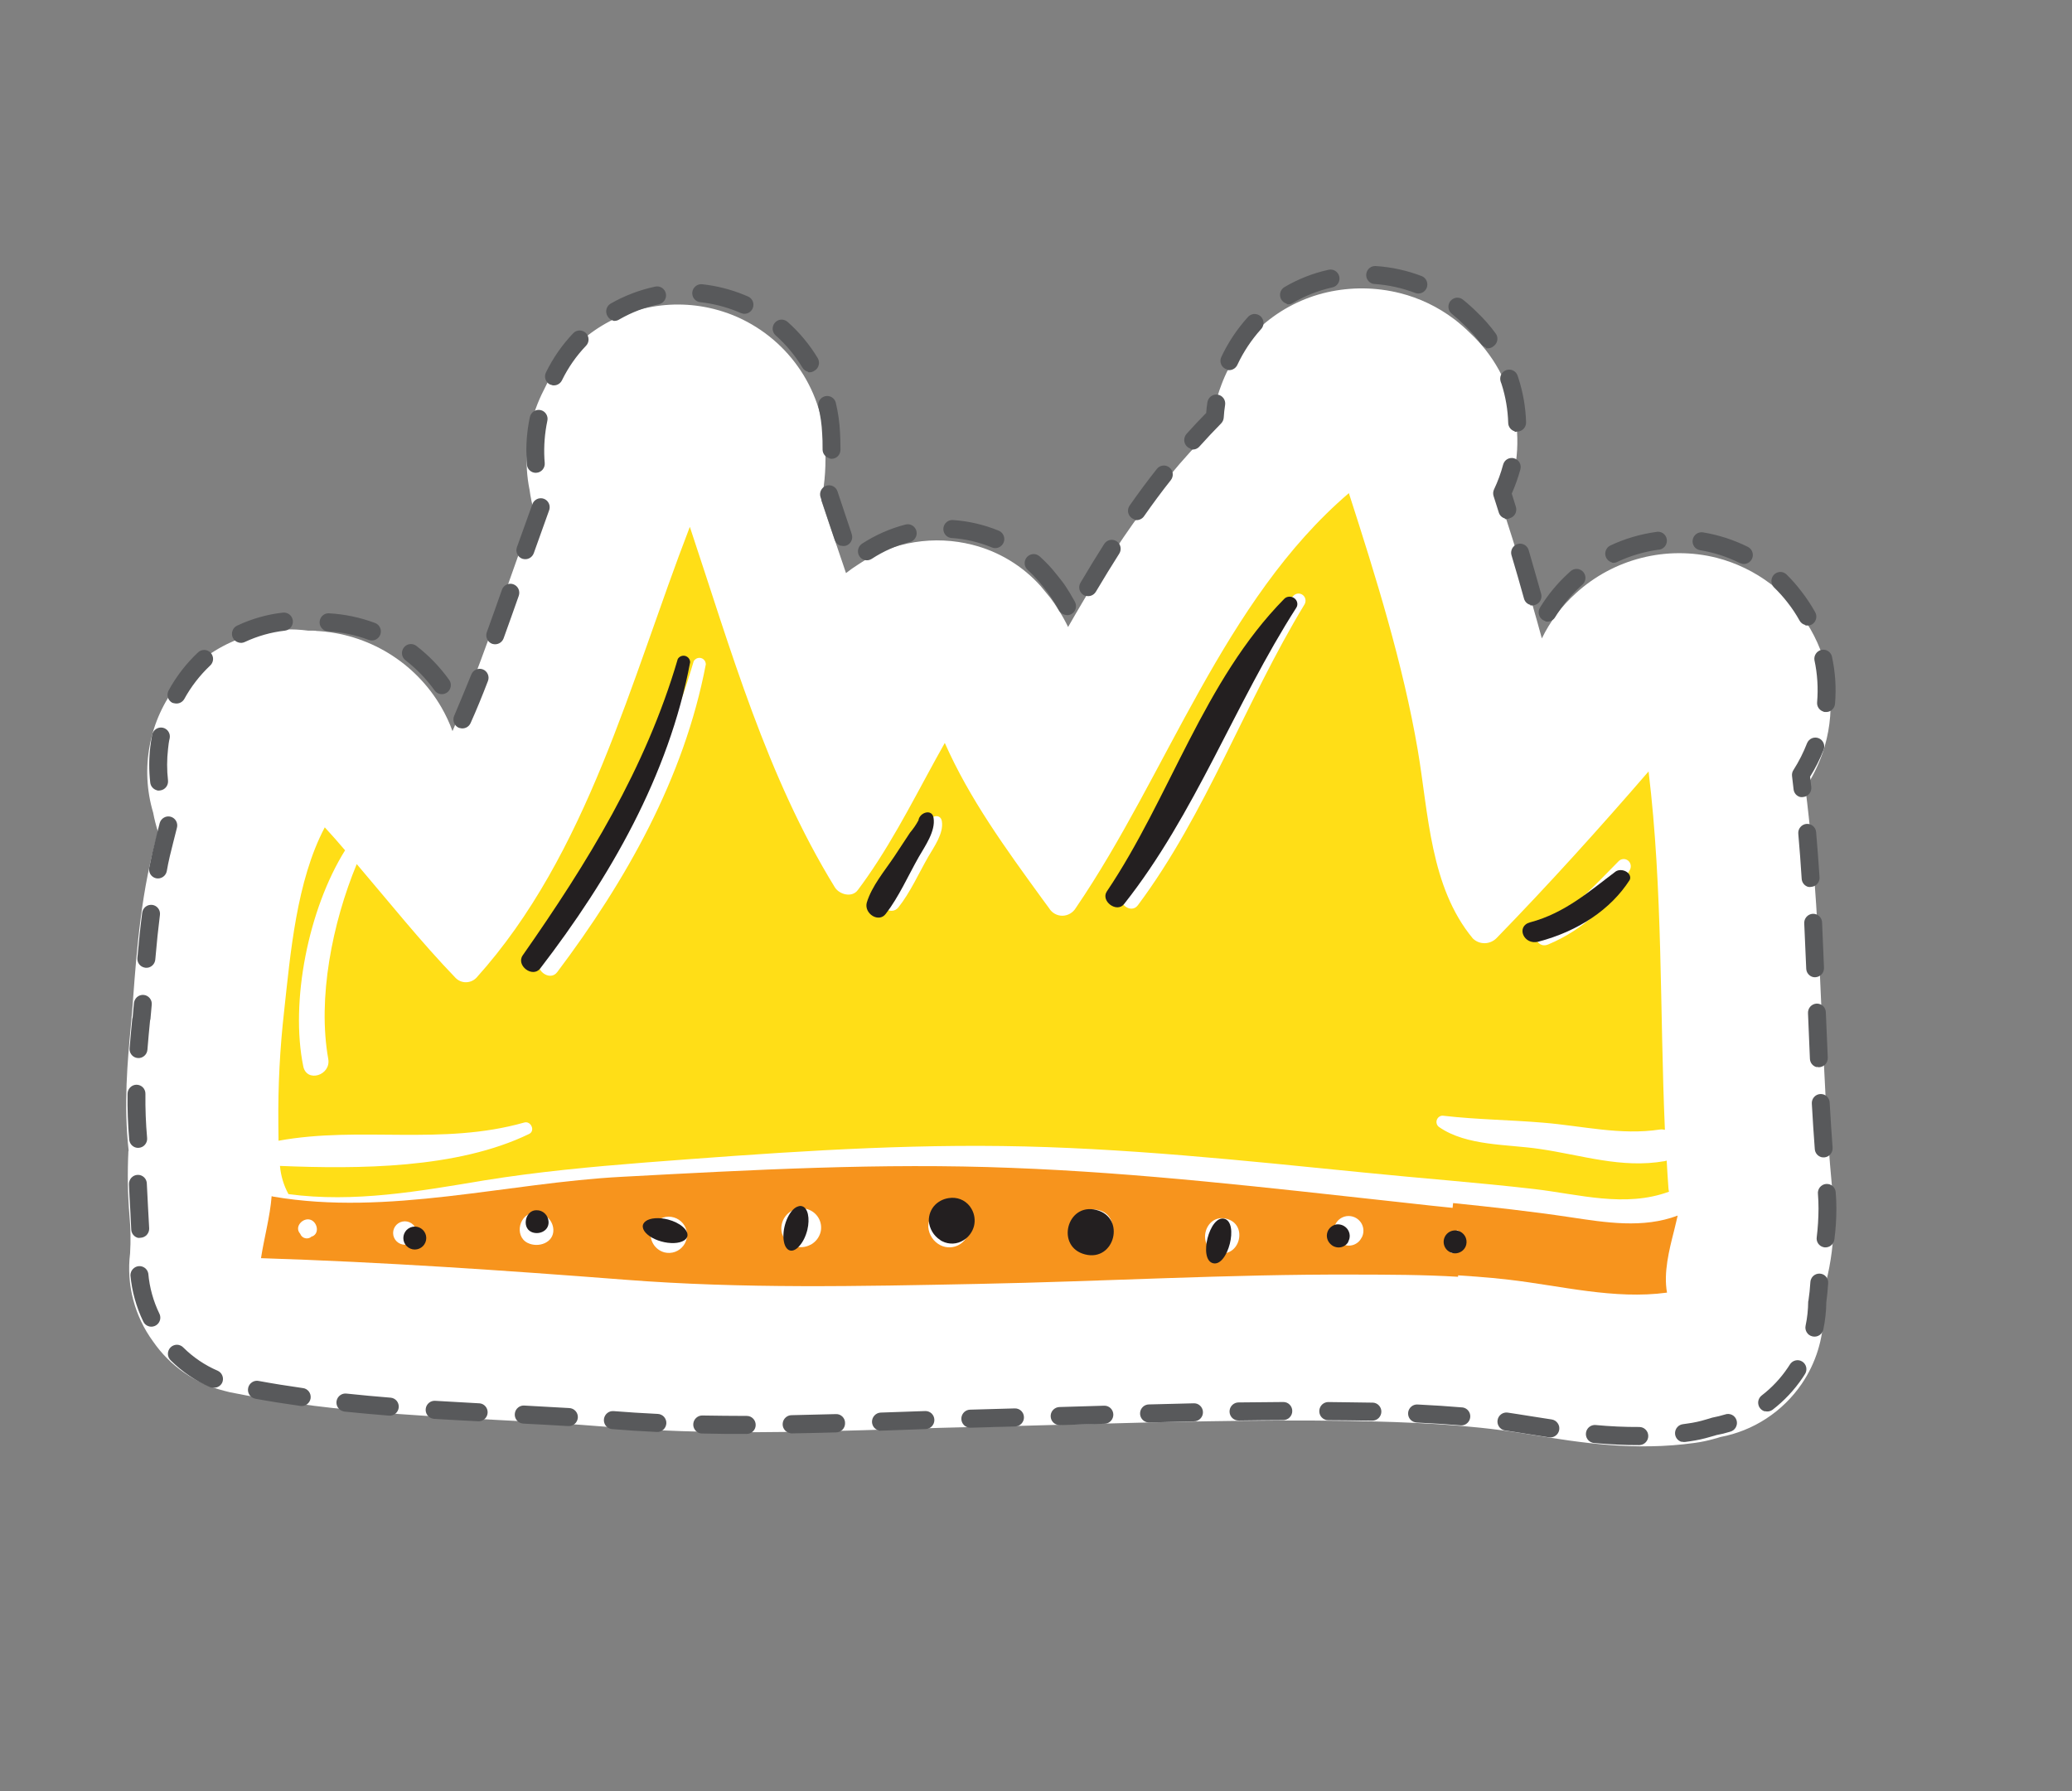 <svg width="59" height="51" viewBox="0 0 59 51" fill="none" xmlns="http://www.w3.org/2000/svg">
<rect x="0" y="0" width="59" height="51" fill="#808080" stroke="none"/>
<path d="M30.125 17.343C30.062 17.236 29.992 17.134 29.917 17.035C29.851 16.948 29.715 16.793 29.657 16.719L29.64 16.697C29.121 16.114 28.438 15.7 27.68 15.511C27.148 15.377 26.594 15.352 26.052 15.438C25.473 15.527 24.921 15.745 24.437 16.074C24.317 16.15 24.201 16.232 24.09 16.319L23.828 15.546C23.681 15.127 23.535 14.688 23.388 14.252C23.495 13.727 23.529 13.19 23.49 12.655C23.45 11.857 23.182 11.085 22.717 10.433C22.252 9.78 21.61 9.274 20.866 8.973C20.692 8.904 20.514 8.846 20.333 8.8C19.67 8.632 18.976 8.629 18.312 8.79C17.648 8.952 17.035 9.274 16.525 9.727C16.085 10.108 15.731 10.577 15.486 11.104C15.126 11.803 14.959 12.585 15.003 13.371C15.015 13.564 15.04 13.757 15.079 13.947C15.107 14.158 15.151 14.367 15.211 14.572C14.95 15.271 14.697 15.988 14.454 16.676C13.946 18.114 13.451 19.518 12.885 20.819C12.799 20.582 12.691 20.353 12.565 20.135C12.2 19.506 11.683 18.979 11.062 18.6C10.44 18.221 9.734 18.003 9.007 17.966L8.982 17.96C8.913 17.958 8.846 17.956 8.779 17.958C8.667 17.943 8.554 17.934 8.437 17.927C7.789 17.9 7.143 18.027 6.555 18.298C5.966 18.569 5.451 18.977 5.052 19.487C4.654 19.996 4.383 20.594 4.263 21.229C4.143 21.864 4.176 22.52 4.361 23.14C4.396 23.327 4.443 23.511 4.501 23.692C4.024 25.33 3.896 27.012 3.789 28.447L3.768 28.736C3.757 28.884 3.74 29.049 3.724 29.224C3.634 30.195 3.516 31.468 3.663 32.759L3.656 32.784C3.627 33.39 3.636 33.997 3.685 34.601C3.719 34.964 3.726 35.328 3.704 35.691C3.595 36.579 3.829 37.475 4.358 38.198C4.839 38.896 5.558 39.396 6.381 39.603L6.518 39.638L6.543 39.644C9.101 40.164 11.687 40.304 14.179 40.435C15.264 40.492 16.289 40.546 17.301 40.631C20.122 40.867 22.907 40.779 25.598 40.695C26.359 40.67 27.118 40.647 27.879 40.63C28.744 40.611 29.609 40.589 30.474 40.563C33.071 40.493 35.757 40.422 38.358 40.46C40.24 40.492 41.799 40.568 43.306 40.806L43.655 40.862C45.01 41.079 46.547 41.328 48.26 41.087C48.446 41.062 48.631 41.023 48.812 40.971L48.925 40.939L48.986 40.92C49.454 40.832 49.9 40.653 50.298 40.392C50.696 40.132 51.038 39.796 51.305 39.404C51.708 38.812 51.924 38.114 51.924 37.398C51.965 37.109 51.987 36.818 51.992 36.526C52.14 35.945 52.215 35.348 52.216 34.749C52.216 34.545 52.204 34.34 52.179 34.137C52.18 34.007 52.173 33.873 52.161 33.74C52.016 32.194 51.95 30.646 51.878 29.007C51.786 26.867 51.691 24.667 51.408 22.438C51.644 22.078 51.828 21.686 51.953 21.274C51.957 21.264 51.959 21.253 51.961 21.243C52.12 20.69 52.165 20.111 52.095 19.54C52.025 18.968 51.841 18.416 51.554 17.917C51.267 17.417 50.882 16.98 50.423 16.631C49.963 16.281 49.438 16.027 48.879 15.883C48.179 15.708 47.446 15.708 46.747 15.885C46.047 16.061 45.403 16.408 44.871 16.894C44.469 17.256 44.14 17.693 43.904 18.179C43.556 16.899 43.172 15.645 42.776 14.427C43.175 13.614 43.301 12.694 43.136 11.803C42.97 10.912 42.522 10.097 41.856 9.479C41.724 9.348 41.584 9.225 41.437 9.11L41.405 9.086C40.946 8.739 40.422 8.487 39.864 8.347C39.184 8.176 38.473 8.168 37.789 8.323C37.107 8.479 36.475 8.801 35.949 9.261C35.424 9.721 35.022 10.304 34.779 10.958C34.623 11.364 34.53 11.792 34.503 12.227C32.801 13.929 31.544 15.877 30.414 17.854C30.329 17.677 30.233 17.506 30.125 17.343Z" fill="white"/>
<path d="M7.26 39.826C7.194 39.812 7.137 39.771 7.1 39.714C7.064 39.657 7.052 39.587 7.067 39.52C7.081 39.454 7.122 39.396 7.179 39.359C7.235 39.322 7.304 39.309 7.37 39.324C7.77 39.398 8.188 39.464 8.616 39.525C8.65 39.528 8.684 39.538 8.714 39.554C8.744 39.571 8.771 39.593 8.792 39.62C8.814 39.648 8.829 39.679 8.838 39.712C8.847 39.746 8.849 39.781 8.845 39.816C8.84 39.85 8.828 39.883 8.81 39.913C8.792 39.943 8.768 39.969 8.74 39.989C8.712 40.01 8.68 40.024 8.646 40.031C8.612 40.039 8.578 40.039 8.544 40.033C8.109 39.972 7.683 39.905 7.278 39.831L7.26 39.826ZM6.031 39.514L5.992 39.504C5.573 39.323 5.191 39.065 4.866 38.742C4.841 38.719 4.82 38.691 4.805 38.659C4.79 38.628 4.782 38.593 4.781 38.559C4.78 38.524 4.786 38.489 4.799 38.456C4.811 38.424 4.83 38.394 4.855 38.369C4.879 38.344 4.908 38.325 4.94 38.312C4.972 38.298 5.006 38.292 5.041 38.292C5.075 38.293 5.109 38.3 5.141 38.315C5.172 38.329 5.2 38.349 5.224 38.375C5.505 38.653 5.835 38.876 6.198 39.032C6.259 39.059 6.308 39.11 6.332 39.174C6.357 39.237 6.355 39.308 6.328 39.37C6.303 39.424 6.259 39.468 6.205 39.493C6.151 39.517 6.09 39.523 6.033 39.507L6.031 39.514ZM9.776 40.188C9.713 40.173 9.657 40.134 9.622 40.079C9.586 40.024 9.573 39.958 9.584 39.893C9.596 39.828 9.632 39.77 9.685 39.731C9.738 39.692 9.803 39.675 9.868 39.683C10.288 39.728 10.71 39.766 11.129 39.8C11.195 39.807 11.255 39.84 11.297 39.891C11.339 39.943 11.359 40.009 11.354 40.075C11.348 40.142 11.317 40.203 11.267 40.248C11.217 40.292 11.153 40.315 11.087 40.312C10.662 40.277 10.238 40.24 9.812 40.196L9.776 40.188ZM12.315 40.395C12.252 40.38 12.198 40.342 12.163 40.288C12.127 40.234 12.114 40.169 12.124 40.105C12.134 40.041 12.168 39.984 12.218 39.944C12.268 39.903 12.332 39.884 12.396 39.889C12.818 39.915 13.242 39.938 13.662 39.961C13.726 39.968 13.785 40 13.826 40.05C13.867 40.099 13.889 40.163 13.885 40.228C13.882 40.293 13.854 40.355 13.807 40.4C13.761 40.445 13.699 40.471 13.635 40.472C13.213 40.452 12.787 40.428 12.362 40.403L12.315 40.395ZM14.856 40.531C14.793 40.517 14.738 40.479 14.702 40.425C14.665 40.372 14.651 40.306 14.661 40.242C14.67 40.178 14.704 40.119 14.755 40.079C14.805 40.038 14.869 40.019 14.933 40.024C15.364 40.047 15.789 40.071 16.206 40.095C16.24 40.096 16.274 40.103 16.305 40.118C16.336 40.132 16.364 40.152 16.387 40.178C16.411 40.203 16.428 40.233 16.44 40.266C16.451 40.298 16.456 40.333 16.454 40.367C16.451 40.402 16.442 40.436 16.427 40.467C16.411 40.498 16.39 40.525 16.363 40.548C16.337 40.57 16.307 40.587 16.274 40.597C16.241 40.608 16.207 40.611 16.172 40.608C15.757 40.583 15.334 40.559 14.905 40.538L14.856 40.531ZM4.238 37.767C4.203 37.758 4.172 37.741 4.145 37.718C4.118 37.695 4.096 37.666 4.081 37.634C3.881 37.221 3.757 36.775 3.714 36.316C3.714 36.251 3.737 36.188 3.781 36.14C3.824 36.092 3.883 36.061 3.947 36.055C4.011 36.049 4.075 36.067 4.126 36.106C4.178 36.146 4.212 36.203 4.223 36.267C4.258 36.663 4.365 37.049 4.538 37.406C4.56 37.449 4.568 37.498 4.564 37.546C4.559 37.594 4.54 37.64 4.511 37.678C4.481 37.717 4.441 37.746 4.396 37.762C4.351 37.779 4.302 37.782 4.255 37.772L4.238 37.767ZM17.386 40.687C17.324 40.671 17.271 40.633 17.236 40.579C17.202 40.525 17.189 40.46 17.199 40.397C17.21 40.333 17.244 40.276 17.294 40.236C17.344 40.196 17.407 40.177 17.471 40.182C17.879 40.214 18.303 40.242 18.733 40.262C18.767 40.264 18.799 40.272 18.829 40.287C18.86 40.301 18.887 40.322 18.909 40.346C18.931 40.372 18.948 40.401 18.96 40.433C18.971 40.464 18.976 40.498 18.974 40.532C18.972 40.566 18.963 40.599 18.949 40.629C18.934 40.66 18.914 40.687 18.889 40.71C18.864 40.732 18.835 40.75 18.804 40.761C18.772 40.773 18.739 40.778 18.705 40.776C18.27 40.756 17.841 40.728 17.428 40.694L17.386 40.687ZM19.928 40.812C19.868 40.796 19.817 40.758 19.783 40.706C19.748 40.654 19.734 40.591 19.743 40.529C19.751 40.468 19.782 40.411 19.829 40.37C19.876 40.329 19.936 40.306 19.997 40.307C20.421 40.314 20.843 40.318 21.264 40.319C21.298 40.319 21.331 40.325 21.362 40.338C21.393 40.351 21.421 40.37 21.444 40.394C21.468 40.417 21.487 40.446 21.499 40.477C21.512 40.508 21.518 40.542 21.518 40.576C21.518 40.609 21.512 40.643 21.499 40.674C21.486 40.705 21.467 40.733 21.443 40.757C21.42 40.781 21.392 40.8 21.361 40.812C21.33 40.825 21.297 40.832 21.263 40.832C20.838 40.834 20.412 40.83 19.985 40.82L19.928 40.812ZM22.476 40.803C22.416 40.788 22.364 40.751 22.33 40.7C22.295 40.649 22.28 40.587 22.288 40.525C22.295 40.464 22.324 40.407 22.37 40.365C22.415 40.323 22.474 40.299 22.535 40.298C22.962 40.289 23.386 40.279 23.806 40.267C23.84 40.266 23.873 40.272 23.905 40.284C23.936 40.297 23.965 40.316 23.989 40.34C24.013 40.364 24.032 40.393 24.045 40.424C24.058 40.456 24.064 40.49 24.063 40.524C24.064 40.559 24.058 40.593 24.045 40.625C24.033 40.657 24.014 40.686 23.99 40.711C23.966 40.735 23.937 40.755 23.906 40.768C23.874 40.781 23.84 40.788 23.806 40.788C23.383 40.799 22.959 40.811 22.531 40.817C22.512 40.815 22.494 40.81 22.476 40.803ZM25.02 40.731C24.967 40.717 24.919 40.686 24.885 40.643C24.851 40.6 24.832 40.546 24.83 40.49C24.829 40.422 24.854 40.356 24.9 40.307C24.946 40.257 25.009 40.227 25.077 40.224L26.348 40.18C26.415 40.179 26.479 40.204 26.528 40.25C26.576 40.297 26.604 40.36 26.606 40.428C26.608 40.495 26.584 40.56 26.539 40.61C26.494 40.66 26.431 40.69 26.364 40.693L25.092 40.739C25.07 40.742 25.048 40.742 25.026 40.74L25.02 40.731ZM3.927 35.248C3.873 35.234 3.826 35.203 3.792 35.16C3.758 35.117 3.738 35.063 3.737 35.008C3.73 34.833 3.719 34.642 3.709 34.445C3.695 34.206 3.681 33.971 3.673 33.725C3.671 33.691 3.676 33.657 3.688 33.625C3.699 33.593 3.717 33.563 3.74 33.538C3.763 33.513 3.791 33.493 3.821 33.478C3.852 33.464 3.885 33.456 3.919 33.455C3.953 33.453 3.986 33.459 4.018 33.471C4.049 33.483 4.078 33.501 4.103 33.525C4.127 33.548 4.147 33.576 4.16 33.607C4.174 33.639 4.181 33.672 4.181 33.706C4.191 33.947 4.203 34.177 4.216 34.395C4.228 34.614 4.239 34.811 4.248 34.98C4.25 35.048 4.225 35.114 4.179 35.164C4.133 35.214 4.069 35.243 4.001 35.246C3.977 35.251 3.952 35.251 3.927 35.248ZM27.566 40.647C27.506 40.632 27.454 40.595 27.419 40.544C27.384 40.493 27.369 40.431 27.376 40.369C27.383 40.308 27.412 40.25 27.458 40.208C27.503 40.166 27.562 40.142 27.624 40.141L28.897 40.105C28.931 40.104 28.964 40.11 28.995 40.122C29.026 40.134 29.055 40.152 29.079 40.175C29.103 40.199 29.122 40.227 29.136 40.257C29.149 40.288 29.156 40.322 29.157 40.355C29.158 40.389 29.152 40.422 29.14 40.454C29.127 40.486 29.109 40.514 29.086 40.539C29.063 40.563 29.035 40.583 29.005 40.597C28.974 40.61 28.941 40.618 28.908 40.619L27.636 40.655C27.614 40.655 27.593 40.653 27.571 40.648L27.566 40.647ZM30.111 40.572C30.051 40.558 29.999 40.522 29.963 40.471C29.928 40.42 29.913 40.358 29.919 40.295C29.926 40.233 29.955 40.176 30.001 40.134C30.047 40.092 30.106 40.068 30.168 40.066L31.441 40.028C31.509 40.026 31.574 40.051 31.623 40.098C31.672 40.145 31.7 40.21 31.702 40.278C31.703 40.346 31.678 40.412 31.631 40.462C31.585 40.511 31.521 40.541 31.453 40.542L30.181 40.581C30.159 40.582 30.138 40.579 30.116 40.574L30.111 40.572ZM32.656 40.498C32.596 40.483 32.544 40.447 32.509 40.396C32.473 40.345 32.458 40.283 32.465 40.221C32.471 40.159 32.5 40.102 32.546 40.059C32.592 40.017 32.651 39.993 32.713 39.992L33.987 39.96C34.021 39.958 34.055 39.963 34.087 39.974C34.119 39.986 34.148 40.004 34.173 40.028C34.198 40.051 34.218 40.079 34.232 40.111C34.246 40.142 34.254 40.176 34.254 40.211C34.255 40.245 34.248 40.279 34.236 40.311C34.223 40.343 34.204 40.373 34.179 40.397C34.155 40.422 34.127 40.441 34.095 40.454C34.063 40.467 34.029 40.474 33.995 40.473L32.725 40.506C32.703 40.506 32.682 40.504 32.662 40.5L32.656 40.498ZM3.87 32.678C3.819 32.665 3.774 32.636 3.74 32.596C3.706 32.556 3.685 32.506 3.68 32.453C3.642 32.018 3.626 31.581 3.632 31.144C3.633 31.076 3.661 31.011 3.709 30.963C3.757 30.915 3.822 30.888 3.889 30.888C3.957 30.889 4.021 30.916 4.069 30.964C4.116 31.013 4.142 31.078 4.141 31.146C4.136 31.566 4.152 31.986 4.189 32.404C4.192 32.437 4.189 32.471 4.179 32.503C4.169 32.535 4.153 32.565 4.132 32.591C4.111 32.617 4.085 32.639 4.055 32.655C4.026 32.671 3.993 32.68 3.96 32.684C3.93 32.688 3.9 32.686 3.87 32.678ZM35.206 40.442C35.145 40.428 35.092 40.391 35.057 40.34C35.021 40.288 35.006 40.225 35.013 40.162C35.021 40.099 35.051 40.042 35.098 40C35.145 39.958 35.206 39.935 35.268 39.935C35.694 39.93 36.119 39.925 36.543 39.923C36.577 39.923 36.61 39.929 36.641 39.942C36.672 39.955 36.7 39.974 36.723 39.998C36.747 40.022 36.766 40.05 36.778 40.081C36.791 40.112 36.798 40.146 36.797 40.18C36.797 40.213 36.791 40.247 36.778 40.278C36.765 40.309 36.746 40.338 36.722 40.362C36.699 40.386 36.67 40.405 36.639 40.418C36.608 40.431 36.575 40.438 36.542 40.438C36.12 40.438 35.696 40.444 35.273 40.45C35.25 40.45 35.228 40.447 35.206 40.442ZM37.752 40.432C37.693 40.415 37.642 40.377 37.608 40.326C37.575 40.274 37.561 40.212 37.569 40.15C37.577 40.089 37.606 40.032 37.652 39.99C37.698 39.949 37.757 39.925 37.819 39.924L38.298 39.93L39.096 39.941C39.161 39.944 39.223 39.974 39.267 40.023C39.312 40.072 39.336 40.136 39.334 40.203C39.332 40.27 39.304 40.333 39.257 40.38C39.21 40.426 39.147 40.453 39.081 40.454L38.287 40.444L37.811 40.441C37.791 40.44 37.771 40.438 37.752 40.434L37.752 40.432ZM40.294 40.5C40.231 40.486 40.176 40.449 40.139 40.395C40.103 40.342 40.089 40.276 40.098 40.212C40.108 40.148 40.142 40.089 40.192 40.049C40.243 40.008 40.307 39.989 40.371 39.994C40.831 40.016 41.25 40.044 41.65 40.078C41.714 40.087 41.772 40.121 41.812 40.173C41.852 40.224 41.871 40.289 41.865 40.354C41.859 40.419 41.829 40.48 41.78 40.524C41.732 40.568 41.668 40.591 41.603 40.589C41.211 40.556 40.8 40.529 40.345 40.508L40.294 40.5ZM42.827 40.727C42.765 40.71 42.711 40.67 42.678 40.614C42.644 40.559 42.632 40.493 42.645 40.429C42.658 40.365 42.694 40.308 42.747 40.27C42.799 40.232 42.864 40.216 42.928 40.224L43.23 40.27L43.577 40.325L44.186 40.42C44.219 40.425 44.251 40.437 44.279 40.454C44.308 40.472 44.333 40.495 44.352 40.522C44.372 40.549 44.387 40.58 44.395 40.612C44.402 40.645 44.404 40.679 44.399 40.713C44.394 40.746 44.382 40.778 44.365 40.807C44.347 40.836 44.325 40.861 44.297 40.881C44.27 40.901 44.24 40.916 44.207 40.924C44.175 40.932 44.141 40.934 44.108 40.929L43.494 40.833L43.149 40.778L42.854 40.732L42.827 40.727ZM45.345 41.082C45.284 41.065 45.231 41.026 45.197 40.972C45.163 40.918 45.151 40.853 45.162 40.79C45.173 40.727 45.207 40.67 45.257 40.631C45.307 40.592 45.37 40.573 45.433 40.578C45.847 40.617 46.263 40.636 46.679 40.634C46.712 40.634 46.745 40.641 46.776 40.653C46.807 40.666 46.836 40.685 46.859 40.709C46.883 40.733 46.902 40.761 46.915 40.792C46.927 40.823 46.934 40.857 46.934 40.89C46.934 40.924 46.928 40.958 46.915 40.989C46.902 41.02 46.883 41.049 46.859 41.073C46.836 41.097 46.808 41.116 46.777 41.129C46.746 41.142 46.713 41.149 46.679 41.15C46.266 41.152 45.844 41.13 45.385 41.09L45.345 41.082ZM3.881 30.121C3.823 30.107 3.772 30.072 3.737 30.023C3.702 29.974 3.686 29.914 3.69 29.854C3.714 29.556 3.74 29.275 3.766 29.014L3.777 28.973C3.79 28.83 3.803 28.697 3.813 28.575C3.815 28.54 3.824 28.506 3.839 28.476C3.854 28.445 3.875 28.417 3.9 28.394C3.926 28.371 3.956 28.354 3.988 28.343C4.021 28.332 4.055 28.328 4.089 28.331C4.123 28.333 4.156 28.343 4.186 28.359C4.216 28.375 4.243 28.396 4.264 28.423C4.286 28.45 4.302 28.48 4.312 28.513C4.321 28.546 4.324 28.581 4.32 28.615C4.31 28.739 4.298 28.874 4.284 29.019L4.273 29.062C4.248 29.319 4.221 29.597 4.198 29.89C4.195 29.924 4.186 29.957 4.171 29.987C4.156 30.017 4.135 30.044 4.11 30.066C4.084 30.089 4.055 30.105 4.023 30.116C3.991 30.127 3.958 30.131 3.925 30.128L3.881 30.121ZM47.885 41.058C47.828 41.043 47.778 41.008 47.744 40.96C47.71 40.912 47.693 40.853 47.697 40.794C47.701 40.735 47.725 40.678 47.765 40.635C47.805 40.591 47.859 40.563 47.917 40.555L48.062 40.534C48.234 40.511 48.404 40.474 48.571 40.423C48.611 40.412 48.648 40.402 48.684 40.39L48.737 40.373L48.768 40.365C48.885 40.343 49.002 40.314 49.117 40.279C49.149 40.267 49.184 40.261 49.219 40.263C49.253 40.265 49.287 40.274 49.319 40.289C49.35 40.305 49.377 40.326 49.4 40.353C49.422 40.38 49.439 40.411 49.449 40.445C49.459 40.478 49.462 40.514 49.458 40.549C49.453 40.584 49.442 40.617 49.425 40.648C49.407 40.678 49.384 40.705 49.356 40.726C49.328 40.746 49.296 40.761 49.262 40.77C49.136 40.809 49.006 40.841 48.877 40.864L48.829 40.879L48.708 40.913C48.519 40.97 48.326 41.012 48.131 41.04L47.981 41.061C47.948 41.064 47.916 41.061 47.884 41.052L47.885 41.058ZM50.255 40.19C50.209 40.178 50.167 40.153 50.134 40.118C50.101 40.083 50.078 40.04 50.069 39.992C50.059 39.945 50.063 39.896 50.08 39.851C50.097 39.805 50.127 39.766 50.165 39.736C50.453 39.515 50.704 39.248 50.908 38.945L50.963 38.861C50.98 38.831 51.003 38.805 51.031 38.784C51.058 38.763 51.09 38.748 51.123 38.74C51.157 38.731 51.191 38.73 51.225 38.735C51.259 38.741 51.291 38.753 51.32 38.772C51.349 38.79 51.374 38.814 51.393 38.843C51.413 38.871 51.426 38.904 51.433 38.938C51.439 38.971 51.439 39.007 51.432 39.041C51.425 39.074 51.411 39.107 51.392 39.135C51.372 39.169 51.35 39.201 51.328 39.234C51.093 39.582 50.804 39.89 50.472 40.145C50.441 40.167 50.406 40.182 50.368 40.189C50.331 40.196 50.293 40.194 50.257 40.184L50.255 40.19ZM4.102 27.549C4.044 27.534 3.993 27.499 3.958 27.45C3.923 27.401 3.907 27.34 3.912 27.28C3.955 26.791 3.998 26.381 4.049 25.991C4.058 25.923 4.093 25.861 4.146 25.819C4.2 25.777 4.267 25.759 4.334 25.767C4.401 25.775 4.462 25.81 4.503 25.864C4.545 25.918 4.563 25.986 4.554 26.053C4.506 26.437 4.463 26.841 4.422 27.323C4.419 27.356 4.41 27.389 4.394 27.419C4.379 27.449 4.358 27.476 4.332 27.498C4.306 27.52 4.277 27.536 4.245 27.547C4.213 27.557 4.179 27.561 4.146 27.558L4.102 27.549ZM51.6 38.052C51.536 38.036 51.481 37.996 51.447 37.939C51.412 37.883 51.4 37.815 51.414 37.75C51.462 37.524 51.486 37.295 51.488 37.065C51.489 37.053 51.492 37.042 51.496 37.031C51.521 36.866 51.539 36.692 51.55 36.514C51.551 36.48 51.559 36.446 51.574 36.415C51.588 36.384 51.608 36.356 51.633 36.333C51.659 36.31 51.688 36.293 51.72 36.281C51.752 36.27 51.786 36.265 51.819 36.267C51.853 36.269 51.886 36.277 51.917 36.292C51.947 36.307 51.974 36.328 51.996 36.354C52.018 36.38 52.035 36.41 52.046 36.442C52.056 36.474 52.06 36.509 52.057 36.543C52.045 36.732 52.027 36.91 52.004 37.084C52.001 37.344 51.972 37.603 51.919 37.857C51.905 37.924 51.865 37.982 51.808 38.02C51.751 38.057 51.682 38.07 51.616 38.056L51.6 38.052ZM4.436 25.007C4.373 24.991 4.319 24.951 4.284 24.896C4.25 24.84 4.237 24.774 4.249 24.709C4.306 24.418 4.37 24.135 4.439 23.866C4.475 23.722 4.512 23.579 4.548 23.435C4.567 23.369 4.611 23.314 4.67 23.281C4.729 23.247 4.799 23.239 4.864 23.258C4.929 23.277 4.983 23.321 5.016 23.381C5.048 23.44 5.056 23.511 5.037 23.576C5.002 23.715 4.967 23.852 4.932 23.991C4.866 24.251 4.797 24.522 4.749 24.806C4.736 24.873 4.697 24.932 4.641 24.97C4.585 25.008 4.517 25.023 4.45 25.01L4.436 25.007ZM51.918 35.512C51.858 35.497 51.806 35.46 51.771 35.408C51.737 35.357 51.722 35.294 51.731 35.232C51.764 34.961 51.781 34.688 51.782 34.415C51.782 34.275 51.777 34.137 51.766 34.002C51.761 33.967 51.764 33.932 51.774 33.899C51.783 33.866 51.8 33.835 51.821 33.808C51.843 33.781 51.87 33.759 51.901 33.742C51.931 33.726 51.964 33.717 51.998 33.714C52.033 33.711 52.067 33.715 52.1 33.726C52.132 33.737 52.162 33.754 52.188 33.777C52.213 33.8 52.234 33.828 52.248 33.859C52.263 33.891 52.271 33.925 52.272 33.959C52.285 34.105 52.29 34.256 52.291 34.411C52.291 34.707 52.272 35.002 52.234 35.294C52.225 35.362 52.191 35.423 52.138 35.465C52.085 35.507 52.017 35.526 51.951 35.519L51.918 35.512ZM4.467 22.503C4.418 22.49 4.373 22.462 4.339 22.423C4.305 22.384 4.284 22.336 4.278 22.284C4.24 21.947 4.24 21.607 4.279 21.27C4.293 21.154 4.31 21.04 4.332 20.926C4.338 20.893 4.351 20.861 4.37 20.833C4.388 20.805 4.412 20.78 4.44 20.761C4.467 20.742 4.499 20.729 4.531 20.722C4.564 20.715 4.598 20.715 4.631 20.721C4.664 20.727 4.695 20.74 4.723 20.759C4.751 20.777 4.775 20.801 4.793 20.829C4.812 20.857 4.825 20.889 4.832 20.922C4.838 20.955 4.838 20.989 4.832 21.022C4.807 21.121 4.796 21.224 4.785 21.327C4.751 21.625 4.75 21.925 4.784 22.222C4.791 22.29 4.772 22.358 4.731 22.411C4.689 22.465 4.628 22.5 4.561 22.508C4.532 22.514 4.501 22.514 4.472 22.508L4.467 22.503ZM51.865 32.951C51.814 32.937 51.768 32.908 51.734 32.867C51.7 32.826 51.68 32.775 51.676 32.722C51.644 32.295 51.616 31.866 51.592 31.434C51.589 31.4 51.593 31.365 51.603 31.332C51.614 31.299 51.63 31.269 51.653 31.242C51.675 31.216 51.703 31.195 51.733 31.179C51.764 31.164 51.798 31.155 51.832 31.153C51.866 31.151 51.9 31.156 51.932 31.167C51.965 31.179 51.994 31.197 52.019 31.22C52.044 31.244 52.064 31.272 52.078 31.304C52.092 31.335 52.099 31.369 52.1 31.404C52.124 31.832 52.152 32.257 52.183 32.68C52.188 32.748 52.166 32.815 52.122 32.867C52.079 32.919 52.016 32.951 51.949 32.957C51.921 32.959 51.892 32.957 51.865 32.951ZM4.963 20.026C4.943 20.023 4.922 20.018 4.903 20.01C4.843 19.977 4.799 19.922 4.78 19.856C4.761 19.791 4.769 19.72 4.802 19.66C5.02 19.26 5.301 18.897 5.631 18.585C5.655 18.56 5.684 18.54 5.716 18.527C5.748 18.514 5.782 18.507 5.816 18.507C5.851 18.508 5.885 18.515 5.916 18.529C5.947 18.543 5.976 18.563 5.999 18.588C6.022 18.614 6.04 18.643 6.052 18.676C6.064 18.709 6.069 18.743 6.067 18.778C6.065 18.813 6.056 18.846 6.04 18.878C6.025 18.909 6.004 18.936 5.977 18.959C5.686 19.235 5.439 19.555 5.246 19.907C5.217 19.956 5.173 19.994 5.121 20.015C5.068 20.036 5.01 20.039 4.956 20.024L4.963 20.026ZM13.104 20.734L13.064 20.724C13.002 20.697 12.953 20.646 12.929 20.582C12.904 20.519 12.905 20.448 12.932 20.385C13.089 20.019 13.246 19.633 13.421 19.206C13.446 19.143 13.495 19.093 13.556 19.066C13.618 19.039 13.687 19.037 13.749 19.061C13.812 19.085 13.862 19.133 13.889 19.195C13.917 19.256 13.919 19.326 13.895 19.39C13.728 19.826 13.567 20.218 13.401 20.588C13.376 20.645 13.331 20.692 13.275 20.718C13.219 20.744 13.156 20.749 13.097 20.732L13.104 20.734ZM51.727 30.387C51.674 30.373 51.627 30.342 51.592 30.299C51.558 30.256 51.539 30.202 51.537 30.146C51.519 29.723 51.502 29.296 51.483 28.861C51.48 28.826 51.484 28.791 51.495 28.758C51.505 28.724 51.522 28.694 51.545 28.667C51.568 28.641 51.596 28.619 51.627 28.604C51.658 28.589 51.692 28.58 51.727 28.578C51.761 28.577 51.796 28.582 51.828 28.595C51.86 28.607 51.89 28.626 51.915 28.65C51.939 28.675 51.959 28.704 51.972 28.736C51.985 28.768 51.992 28.803 51.991 28.838C52.008 29.271 52.026 29.699 52.046 30.12C52.047 30.16 52.04 30.2 52.024 30.237C52.007 30.273 51.983 30.306 51.952 30.331C51.921 30.356 51.885 30.374 51.846 30.383C51.807 30.392 51.767 30.391 51.728 30.381L51.727 30.387ZM12.519 19.759C12.461 19.745 12.411 19.71 12.376 19.661C12.142 19.335 11.862 19.045 11.545 18.801C11.519 18.78 11.496 18.755 11.48 18.726C11.463 18.697 11.452 18.665 11.448 18.631C11.443 18.598 11.445 18.564 11.454 18.531C11.463 18.499 11.478 18.468 11.498 18.441C11.518 18.414 11.544 18.392 11.572 18.375C11.601 18.358 11.633 18.346 11.666 18.342C11.7 18.337 11.733 18.339 11.765 18.348C11.798 18.356 11.828 18.371 11.855 18.391C12.211 18.666 12.527 18.992 12.789 19.359C12.82 19.402 12.837 19.453 12.837 19.506C12.838 19.559 12.822 19.611 12.793 19.654C12.763 19.698 12.721 19.732 12.672 19.75C12.623 19.769 12.569 19.772 12.519 19.759ZM6.796 18.296C6.759 18.287 6.725 18.27 6.696 18.245C6.667 18.221 6.644 18.191 6.628 18.156C6.6 18.094 6.597 18.023 6.621 17.959C6.644 17.895 6.691 17.843 6.753 17.815C7.164 17.621 7.603 17.496 8.053 17.445C8.121 17.437 8.189 17.456 8.242 17.498C8.295 17.54 8.33 17.602 8.338 17.67C8.346 17.738 8.326 17.807 8.284 17.861C8.242 17.915 8.181 17.95 8.113 17.958C7.718 18.003 7.332 18.112 6.971 18.281C6.914 18.309 6.849 18.314 6.789 18.294L6.796 18.296ZM9.287 17.968C9.227 17.952 9.175 17.913 9.141 17.86C9.107 17.808 9.094 17.744 9.104 17.682C9.114 17.619 9.146 17.562 9.194 17.522C9.242 17.482 9.304 17.461 9.366 17.464C9.816 17.489 10.258 17.582 10.68 17.74C10.711 17.751 10.74 17.769 10.764 17.792C10.789 17.815 10.809 17.843 10.822 17.873C10.836 17.904 10.844 17.937 10.845 17.971C10.846 18.005 10.841 18.039 10.829 18.07C10.817 18.102 10.799 18.131 10.776 18.156C10.753 18.181 10.726 18.201 10.695 18.215C10.665 18.229 10.632 18.237 10.598 18.238C10.565 18.239 10.532 18.234 10.5 18.222C10.127 18.082 9.734 17.999 9.335 17.976L9.287 17.968ZM14.037 18.338L14.012 18.332C13.949 18.308 13.898 18.26 13.87 18.198C13.841 18.137 13.839 18.066 13.862 18.002C14.007 17.604 14.149 17.2 14.292 16.795C14.315 16.73 14.362 16.678 14.423 16.648C14.484 16.619 14.554 16.614 14.617 16.637C14.681 16.66 14.733 16.707 14.762 16.768C14.791 16.83 14.794 16.9 14.772 16.965C14.628 17.372 14.485 17.778 14.34 18.177C14.318 18.238 14.273 18.288 14.216 18.318C14.158 18.347 14.092 18.354 14.03 18.337L14.037 18.338ZM51.624 27.822C51.57 27.808 51.523 27.778 51.488 27.734C51.453 27.691 51.434 27.637 51.432 27.581C51.414 27.158 51.395 26.73 51.376 26.303C51.373 26.268 51.377 26.234 51.387 26.201C51.398 26.168 51.415 26.137 51.437 26.111C51.459 26.085 51.487 26.063 51.517 26.048C51.548 26.032 51.582 26.023 51.616 26.021C51.65 26.019 51.684 26.024 51.717 26.036C51.749 26.047 51.778 26.065 51.803 26.089C51.828 26.112 51.848 26.141 51.862 26.172C51.876 26.204 51.884 26.238 51.884 26.272C51.902 26.702 51.92 27.131 51.938 27.558C51.941 27.626 51.917 27.693 51.871 27.743C51.825 27.793 51.762 27.823 51.695 27.827C51.671 27.828 51.647 27.827 51.624 27.822ZM51.492 25.256C51.439 25.242 51.392 25.211 51.358 25.168C51.323 25.125 51.304 25.071 51.302 25.016C51.275 24.592 51.244 24.167 51.206 23.741C51.2 23.672 51.221 23.605 51.265 23.553C51.309 23.5 51.371 23.467 51.438 23.461C51.506 23.455 51.572 23.476 51.624 23.52C51.676 23.564 51.708 23.627 51.714 23.695C51.751 24.123 51.783 24.551 51.811 24.98C51.816 25.048 51.793 25.115 51.749 25.166C51.704 25.218 51.642 25.249 51.574 25.254C51.545 25.26 51.514 25.26 51.485 25.254L51.492 25.256ZM14.895 15.916L14.872 15.91C14.809 15.887 14.757 15.84 14.729 15.779C14.7 15.717 14.697 15.647 14.719 15.583C14.862 15.181 15.007 14.777 15.155 14.37C15.165 14.336 15.182 14.305 15.204 14.278C15.227 14.252 15.255 14.23 15.286 14.214C15.317 14.198 15.351 14.189 15.385 14.188C15.42 14.185 15.454 14.191 15.487 14.203C15.519 14.215 15.549 14.233 15.574 14.258C15.599 14.282 15.619 14.311 15.632 14.343C15.646 14.375 15.653 14.41 15.652 14.445C15.652 14.48 15.645 14.514 15.631 14.546C15.485 14.949 15.341 15.353 15.199 15.753C15.177 15.814 15.132 15.865 15.075 15.895C15.017 15.925 14.95 15.932 14.888 15.914L14.895 15.916ZM30.31 17.503C30.276 17.494 30.245 17.478 30.218 17.456C30.191 17.434 30.168 17.407 30.152 17.376C30.113 17.299 30.069 17.224 30.019 17.15C29.96 17.051 29.895 16.954 29.826 16.861C29.764 16.778 29.638 16.621 29.582 16.557L29.564 16.537C29.47 16.428 29.369 16.325 29.263 16.228C29.238 16.206 29.217 16.179 29.203 16.149C29.188 16.118 29.179 16.085 29.177 16.052C29.175 16.018 29.18 15.984 29.191 15.952C29.202 15.92 29.219 15.891 29.241 15.865C29.263 15.84 29.29 15.819 29.32 15.804C29.35 15.789 29.383 15.78 29.416 15.778C29.45 15.776 29.483 15.78 29.515 15.791C29.546 15.802 29.576 15.819 29.601 15.841C29.726 15.953 29.844 16.072 29.955 16.198L29.974 16.22C30.034 16.291 30.173 16.463 30.241 16.552C30.31 16.64 30.393 16.769 30.462 16.882C30.51 16.962 30.56 17.048 30.607 17.134C30.624 17.165 30.634 17.198 30.638 17.233C30.642 17.267 30.639 17.302 30.629 17.335C30.619 17.369 30.602 17.4 30.581 17.427C30.558 17.453 30.531 17.476 30.501 17.492C30.47 17.507 30.436 17.515 30.402 17.517C30.368 17.518 30.334 17.513 30.303 17.501L30.31 17.503ZM24.622 15.947C24.559 15.932 24.505 15.893 24.471 15.838C24.453 15.81 24.44 15.778 24.434 15.745C24.428 15.712 24.429 15.678 24.436 15.645C24.443 15.612 24.456 15.58 24.475 15.552C24.494 15.524 24.518 15.501 24.546 15.482C24.928 15.234 25.346 15.05 25.785 14.936C25.818 14.928 25.852 14.926 25.885 14.93C25.918 14.935 25.95 14.947 25.978 14.964C26.007 14.981 26.032 15.004 26.052 15.031C26.072 15.058 26.087 15.088 26.095 15.121C26.103 15.154 26.105 15.188 26.1 15.221C26.095 15.255 26.084 15.287 26.066 15.316C26.049 15.345 26.026 15.371 26 15.391C25.973 15.411 25.942 15.426 25.91 15.434C25.524 15.533 25.157 15.695 24.822 15.914C24.793 15.933 24.759 15.946 24.725 15.952C24.69 15.957 24.654 15.956 24.62 15.947L24.622 15.947ZM51.262 22.696C51.212 22.683 51.167 22.656 51.133 22.617C51.099 22.577 51.078 22.529 51.072 22.477C51.059 22.35 51.043 22.225 51.028 22.098C51.02 22.035 51.037 21.97 51.074 21.918C51.225 21.68 51.353 21.427 51.455 21.164C51.481 21.101 51.53 21.05 51.592 21.023C51.654 20.997 51.724 20.996 51.786 21.021C51.817 21.033 51.845 21.052 51.869 21.075C51.893 21.099 51.912 21.127 51.925 21.158C51.938 21.189 51.945 21.222 51.945 21.256C51.945 21.29 51.939 21.323 51.926 21.354C51.822 21.619 51.693 21.874 51.542 22.116C51.555 22.215 51.566 22.314 51.576 22.409C51.584 22.476 51.565 22.544 51.523 22.598C51.481 22.651 51.42 22.686 51.354 22.694C51.323 22.7 51.291 22.701 51.26 22.695L51.262 22.696ZM15.195 13.456C15.144 13.443 15.098 13.414 15.064 13.374C15.03 13.334 15.009 13.284 15.005 13.231C14.999 13.185 14.998 13.14 14.994 13.095C14.972 12.687 15.003 12.277 15.088 11.876C15.095 11.843 15.109 11.812 15.128 11.784C15.147 11.756 15.171 11.732 15.199 11.713C15.227 11.695 15.259 11.682 15.292 11.676C15.325 11.67 15.358 11.67 15.391 11.677C15.424 11.684 15.455 11.697 15.482 11.716C15.51 11.735 15.533 11.76 15.551 11.788C15.569 11.816 15.582 11.848 15.588 11.881C15.594 11.914 15.594 11.948 15.586 11.981C15.511 12.337 15.483 12.7 15.502 13.063L15.511 13.182C15.517 13.25 15.496 13.318 15.453 13.37C15.41 13.423 15.348 13.456 15.281 13.462C15.252 13.465 15.223 13.463 15.195 13.456ZM23.949 15.544C23.907 15.533 23.87 15.512 23.839 15.483C23.808 15.453 23.784 15.416 23.771 15.376L23.751 15.319C23.626 14.937 23.496 14.551 23.366 14.162C23.355 14.13 23.35 14.096 23.352 14.062C23.354 14.028 23.362 13.995 23.377 13.964C23.392 13.934 23.412 13.906 23.438 13.883C23.463 13.861 23.492 13.843 23.524 13.832C23.556 13.821 23.59 13.816 23.623 13.819C23.657 13.821 23.69 13.83 23.72 13.845C23.75 13.86 23.777 13.881 23.799 13.906C23.821 13.932 23.837 13.962 23.848 13.994L24.235 15.151L24.253 15.212C24.264 15.244 24.268 15.278 24.266 15.311C24.264 15.345 24.255 15.378 24.24 15.408C24.225 15.439 24.204 15.466 24.179 15.488C24.154 15.51 24.125 15.527 24.093 15.538C24.045 15.551 23.995 15.551 23.948 15.538L23.949 15.544ZM30.922 16.972C30.898 16.966 30.875 16.956 30.855 16.944C30.826 16.927 30.801 16.904 30.781 16.877C30.761 16.85 30.747 16.82 30.738 16.787C30.73 16.755 30.729 16.721 30.733 16.687C30.738 16.654 30.75 16.622 30.767 16.593C31.001 16.197 31.221 15.836 31.442 15.49C31.479 15.433 31.536 15.392 31.602 15.377C31.668 15.363 31.737 15.375 31.794 15.412C31.851 15.448 31.891 15.506 31.905 15.572C31.919 15.639 31.907 15.709 31.87 15.766C31.652 16.108 31.434 16.465 31.203 16.853C31.174 16.9 31.131 16.936 31.081 16.957C31.031 16.977 30.975 16.981 30.923 16.967L30.922 16.972ZM27.047 15.312C26.987 15.295 26.935 15.257 26.902 15.204C26.868 15.151 26.855 15.087 26.865 15.025C26.875 14.963 26.907 14.906 26.956 14.866C27.004 14.826 27.065 14.806 27.128 14.808C27.579 14.837 28.022 14.94 28.44 15.112C28.502 15.138 28.552 15.188 28.578 15.251C28.604 15.314 28.604 15.385 28.578 15.448C28.552 15.511 28.502 15.562 28.44 15.588C28.377 15.615 28.307 15.615 28.245 15.589C27.877 15.437 27.488 15.346 27.091 15.319C27.076 15.319 27.061 15.316 27.047 15.312ZM51.932 20.266C51.874 20.251 51.823 20.216 51.788 20.167C51.753 20.118 51.737 20.058 51.742 19.997C51.776 19.595 51.751 19.191 51.666 18.798C51.656 18.733 51.671 18.667 51.708 18.613C51.744 18.559 51.8 18.521 51.863 18.506C51.926 18.492 51.993 18.503 52.048 18.536C52.104 18.569 52.145 18.623 52.162 18.686C52.26 19.129 52.291 19.585 52.252 20.038C52.25 20.072 52.241 20.105 52.225 20.135C52.21 20.165 52.189 20.192 52.164 20.214C52.138 20.236 52.108 20.252 52.077 20.263C52.045 20.273 52.011 20.277 51.978 20.274C51.962 20.275 51.946 20.275 51.931 20.272L51.932 20.266ZM23.617 13.048C23.563 13.034 23.515 13.004 23.48 12.96C23.445 12.917 23.425 12.863 23.423 12.807C23.426 12.615 23.418 12.46 23.411 12.346C23.4 12.093 23.364 11.841 23.305 11.595C23.297 11.562 23.296 11.528 23.301 11.495C23.306 11.461 23.318 11.429 23.335 11.4C23.353 11.371 23.375 11.346 23.402 11.326C23.43 11.306 23.46 11.291 23.493 11.283C23.525 11.275 23.559 11.273 23.592 11.278C23.625 11.284 23.657 11.295 23.685 11.312C23.714 11.33 23.739 11.353 23.759 11.38C23.778 11.407 23.793 11.438 23.8 11.471C23.866 11.749 23.907 12.032 23.92 12.318C23.925 12.438 23.934 12.606 23.932 12.809C23.932 12.843 23.925 12.876 23.913 12.907C23.9 12.938 23.881 12.967 23.857 12.991C23.834 13.014 23.805 13.033 23.774 13.046C23.744 13.059 23.71 13.065 23.677 13.065C23.656 13.064 23.635 13.06 23.615 13.053L23.617 13.048ZM15.712 10.962L15.66 10.949C15.63 10.934 15.604 10.913 15.582 10.888C15.56 10.863 15.543 10.833 15.533 10.801C15.522 10.769 15.518 10.735 15.52 10.702C15.522 10.668 15.531 10.635 15.546 10.605C15.746 10.195 16.008 9.819 16.322 9.489C16.369 9.44 16.433 9.412 16.501 9.41C16.568 9.409 16.634 9.435 16.682 9.482C16.731 9.529 16.758 9.594 16.759 9.662C16.761 9.73 16.735 9.796 16.688 9.845C16.411 10.134 16.18 10.465 16.004 10.825C15.979 10.879 15.936 10.923 15.882 10.949C15.829 10.975 15.768 10.981 15.711 10.967L15.712 10.962ZM32.311 14.793C32.281 14.785 32.252 14.771 32.227 14.752C32.199 14.732 32.176 14.708 32.158 14.68C32.141 14.651 32.129 14.619 32.123 14.586C32.118 14.553 32.119 14.519 32.126 14.486C32.134 14.453 32.148 14.422 32.167 14.395C32.421 14.032 32.681 13.681 32.941 13.354C32.983 13.3 33.044 13.265 33.111 13.258C33.179 13.249 33.246 13.269 33.299 13.311C33.352 13.353 33.386 13.415 33.393 13.482C33.401 13.55 33.381 13.618 33.339 13.672C33.085 13.992 32.83 14.336 32.583 14.69C32.554 14.736 32.512 14.771 32.463 14.791C32.414 14.812 32.36 14.817 32.308 14.805L32.311 14.793ZM44.005 17.685C43.98 17.678 43.955 17.668 43.933 17.655C43.876 17.619 43.835 17.561 43.82 17.495C43.805 17.428 43.816 17.358 43.852 17.3C44.074 16.938 44.346 16.609 44.659 16.323L44.723 16.264C44.748 16.242 44.778 16.225 44.809 16.214C44.841 16.203 44.874 16.198 44.908 16.2C44.941 16.202 44.974 16.211 45.004 16.226C45.034 16.241 45.06 16.261 45.083 16.287C45.105 16.312 45.121 16.341 45.132 16.373C45.143 16.405 45.147 16.439 45.145 16.473C45.143 16.506 45.134 16.539 45.119 16.57C45.104 16.6 45.084 16.627 45.059 16.649L44.999 16.703C44.722 16.957 44.482 17.248 44.285 17.57C44.258 17.619 44.215 17.657 44.164 17.68C44.113 17.703 44.056 17.708 44.002 17.695L44.005 17.685ZM43.577 17.224C43.533 17.213 43.494 17.191 43.462 17.16C43.431 17.128 43.407 17.089 43.396 17.046C43.28 16.632 43.163 16.218 43.042 15.818C43.031 15.786 43.028 15.752 43.03 15.718C43.033 15.684 43.043 15.65 43.058 15.62C43.074 15.59 43.096 15.563 43.122 15.541C43.148 15.519 43.178 15.502 43.21 15.492C43.243 15.482 43.277 15.479 43.31 15.482C43.344 15.486 43.377 15.496 43.406 15.512C43.436 15.528 43.462 15.55 43.483 15.577C43.504 15.604 43.52 15.634 43.529 15.667C43.65 16.082 43.767 16.496 43.884 16.91C43.902 16.976 43.893 17.046 43.86 17.105C43.827 17.164 43.772 17.208 43.707 17.227C43.664 17.243 43.618 17.246 43.573 17.237L43.577 17.224ZM23.01 10.586C22.977 10.579 22.945 10.564 22.918 10.544C22.89 10.524 22.867 10.498 22.85 10.469C22.643 10.125 22.386 9.816 22.087 9.55C22.062 9.528 22.041 9.502 22.027 9.471C22.012 9.441 22.003 9.408 22.001 9.375C21.999 9.341 22.004 9.308 22.015 9.276C22.025 9.244 22.042 9.214 22.065 9.189C22.109 9.138 22.172 9.106 22.239 9.101C22.306 9.097 22.372 9.119 22.423 9.163C22.762 9.462 23.053 9.812 23.287 10.201C23.32 10.259 23.33 10.329 23.313 10.395C23.297 10.461 23.255 10.518 23.197 10.553C23.17 10.573 23.139 10.587 23.107 10.595C23.074 10.603 23.04 10.604 23.007 10.599L23.01 10.586ZM51.404 17.796C51.37 17.787 51.339 17.772 51.312 17.752C51.284 17.731 51.261 17.704 51.244 17.674C51.144 17.493 51.029 17.32 50.901 17.157C50.782 17.003 50.652 16.859 50.513 16.724C50.467 16.676 50.441 16.612 50.441 16.546C50.44 16.479 50.466 16.415 50.512 16.366C50.557 16.318 50.62 16.29 50.686 16.287C50.752 16.284 50.816 16.308 50.865 16.352C51.022 16.506 51.167 16.671 51.299 16.846C51.442 17.03 51.571 17.225 51.685 17.429C51.719 17.487 51.729 17.557 51.712 17.623C51.696 17.689 51.654 17.746 51.596 17.781C51.565 17.798 51.531 17.809 51.496 17.812C51.461 17.816 51.426 17.813 51.392 17.802L51.404 17.796ZM17.459 9.127C17.426 9.119 17.394 9.103 17.367 9.082C17.34 9.061 17.317 9.034 17.3 9.004C17.282 8.974 17.27 8.942 17.264 8.907C17.259 8.873 17.26 8.837 17.269 8.804C17.277 8.77 17.293 8.738 17.314 8.71C17.335 8.683 17.362 8.66 17.392 8.643C17.787 8.418 18.212 8.256 18.655 8.162C18.688 8.154 18.722 8.153 18.755 8.159C18.789 8.165 18.82 8.177 18.849 8.196C18.877 8.214 18.902 8.238 18.921 8.266C18.94 8.294 18.953 8.326 18.96 8.359C18.967 8.393 18.967 8.427 18.961 8.461C18.954 8.494 18.941 8.526 18.922 8.555C18.903 8.583 18.879 8.607 18.851 8.626C18.822 8.645 18.79 8.658 18.757 8.665C18.367 8.748 17.991 8.892 17.643 9.091C17.615 9.111 17.583 9.125 17.55 9.132C17.516 9.139 17.482 9.14 17.448 9.134L17.459 9.127ZM45.901 16.014C45.849 16.001 45.804 15.972 45.77 15.932C45.735 15.891 45.715 15.841 45.71 15.788C45.706 15.735 45.718 15.681 45.745 15.635C45.771 15.589 45.812 15.553 45.86 15.531C46.269 15.339 46.703 15.211 47.149 15.149C47.184 15.14 47.22 15.139 47.255 15.145C47.291 15.151 47.325 15.165 47.354 15.185C47.384 15.206 47.409 15.232 47.428 15.263C47.447 15.294 47.459 15.329 47.463 15.365C47.467 15.401 47.464 15.438 47.453 15.473C47.443 15.508 47.425 15.54 47.401 15.567C47.377 15.594 47.348 15.616 47.315 15.632C47.282 15.647 47.246 15.655 47.21 15.655C46.814 15.711 46.427 15.826 46.063 15.995C46.01 16.025 45.948 16.034 45.889 16.021L45.901 16.014ZM33.91 12.777C33.87 12.767 33.834 12.747 33.803 12.719C33.754 12.674 33.724 12.61 33.721 12.543C33.718 12.475 33.741 12.408 33.785 12.357C33.968 12.152 34.156 11.952 34.346 11.76C34.352 11.658 34.365 11.555 34.381 11.454C34.392 11.386 34.428 11.326 34.483 11.285C34.537 11.245 34.605 11.227 34.672 11.237C34.739 11.248 34.799 11.284 34.839 11.339C34.879 11.394 34.895 11.462 34.885 11.53C34.866 11.65 34.853 11.768 34.846 11.887C34.842 11.952 34.815 12.014 34.769 12.06C34.564 12.269 34.359 12.486 34.16 12.708C34.129 12.746 34.087 12.774 34.041 12.789C33.994 12.804 33.944 12.804 33.897 12.791L33.91 12.777ZM42.857 14.764C42.815 14.754 42.777 14.733 42.745 14.703C42.714 14.673 42.691 14.636 42.678 14.594L42.529 14.124C42.51 14.062 42.515 13.994 42.543 13.935C42.65 13.709 42.737 13.474 42.801 13.232C42.81 13.199 42.825 13.168 42.845 13.141C42.865 13.114 42.891 13.091 42.92 13.074C42.95 13.057 42.982 13.047 43.016 13.043C43.049 13.039 43.083 13.041 43.115 13.051C43.148 13.06 43.178 13.075 43.204 13.096C43.23 13.116 43.252 13.142 43.269 13.171C43.285 13.201 43.295 13.233 43.3 13.267C43.303 13.3 43.301 13.334 43.292 13.367C43.228 13.602 43.146 13.832 43.047 14.056L43.164 14.431C43.174 14.463 43.178 14.497 43.175 14.531C43.173 14.565 43.163 14.597 43.148 14.627C43.133 14.658 43.111 14.684 43.086 14.706C43.06 14.728 43.03 14.744 42.998 14.754C42.951 14.779 42.897 14.788 42.844 14.778L42.857 14.764ZM21.139 8.925L21.098 8.915L20.997 8.872C20.661 8.736 20.309 8.646 19.949 8.606C19.915 8.604 19.881 8.595 19.851 8.579C19.82 8.563 19.793 8.542 19.771 8.515C19.749 8.489 19.733 8.458 19.723 8.425C19.713 8.392 19.709 8.357 19.713 8.323C19.717 8.288 19.728 8.255 19.744 8.225C19.761 8.195 19.784 8.168 19.811 8.147C19.838 8.126 19.869 8.11 19.902 8.101C19.936 8.092 19.97 8.09 20.004 8.095C20.411 8.14 20.809 8.241 21.188 8.396L21.303 8.444C21.361 8.47 21.407 8.517 21.433 8.576C21.458 8.635 21.46 8.701 21.44 8.762C21.419 8.822 21.377 8.873 21.321 8.904C21.265 8.935 21.2 8.944 21.138 8.929L21.139 8.925ZM49.595 16.047C49.578 16.044 49.56 16.04 49.543 16.034C49.185 15.855 48.803 15.732 48.409 15.667C48.342 15.656 48.282 15.619 48.243 15.564C48.204 15.509 48.188 15.44 48.199 15.373C48.21 15.305 48.247 15.245 48.302 15.205C48.357 15.165 48.425 15.149 48.492 15.159C48.936 15.232 49.367 15.372 49.771 15.573C49.827 15.601 49.871 15.649 49.894 15.708C49.917 15.767 49.918 15.832 49.896 15.892C49.874 15.952 49.831 16.001 49.775 16.031C49.719 16.06 49.655 16.068 49.594 16.052L49.595 16.047ZM34.944 10.517L34.898 10.505C34.868 10.491 34.84 10.471 34.818 10.446C34.795 10.421 34.778 10.392 34.767 10.36C34.755 10.328 34.751 10.294 34.752 10.261C34.754 10.227 34.763 10.194 34.778 10.163C34.971 9.752 35.224 9.372 35.528 9.035C35.55 9.008 35.577 8.986 35.608 8.97C35.638 8.954 35.672 8.944 35.706 8.941C35.741 8.939 35.776 8.943 35.808 8.955C35.841 8.966 35.871 8.984 35.896 9.007C35.922 9.031 35.942 9.059 35.956 9.091C35.971 9.123 35.978 9.157 35.979 9.192C35.979 9.227 35.973 9.262 35.959 9.294C35.946 9.326 35.927 9.356 35.902 9.38C35.633 9.68 35.408 10.018 35.237 10.383C35.212 10.441 35.167 10.488 35.111 10.515C35.055 10.542 34.991 10.548 34.931 10.531L34.944 10.517ZM43.137 12.284C43.084 12.27 43.036 12.239 43.002 12.196C42.967 12.152 42.947 12.099 42.946 12.043C42.935 11.668 42.872 11.297 42.758 10.94L42.731 10.865C42.71 10.801 42.715 10.731 42.744 10.67C42.773 10.609 42.825 10.562 42.888 10.54C42.95 10.517 43.02 10.52 43.08 10.548C43.141 10.576 43.188 10.627 43.211 10.69L43.24 10.777C43.37 11.181 43.443 11.601 43.455 12.026C43.456 12.061 43.45 12.095 43.437 12.127C43.425 12.159 43.406 12.188 43.382 12.213C43.358 12.237 43.329 12.257 43.298 12.27C43.266 12.283 43.233 12.29 43.198 12.29C43.174 12.296 43.149 12.299 43.124 12.298L43.137 12.284ZM36.647 8.647C36.597 8.636 36.552 8.61 36.517 8.572C36.482 8.534 36.459 8.487 36.452 8.436C36.444 8.384 36.452 8.332 36.474 8.285C36.497 8.239 36.533 8.2 36.577 8.174C36.959 7.949 37.373 7.785 37.805 7.688L37.833 7.682C37.899 7.667 37.968 7.679 38.025 7.716C38.082 7.753 38.122 7.811 38.136 7.877C38.151 7.944 38.138 8.013 38.102 8.071C38.065 8.129 38.007 8.169 37.941 8.184L37.915 8.189C37.534 8.276 37.168 8.42 36.829 8.618C36.8 8.639 36.768 8.654 36.733 8.661C36.699 8.668 36.663 8.668 36.629 8.66L36.647 8.647ZM42.32 9.895C42.263 9.881 42.213 9.847 42.179 9.8C42.037 9.609 41.88 9.43 41.708 9.267C41.591 9.15 41.468 9.039 41.339 8.935C41.313 8.915 41.291 8.889 41.275 8.859C41.259 8.83 41.249 8.797 41.245 8.764C41.241 8.73 41.244 8.696 41.253 8.664C41.263 8.631 41.278 8.601 41.299 8.574C41.32 8.548 41.346 8.526 41.375 8.509C41.404 8.493 41.436 8.482 41.469 8.478C41.503 8.474 41.536 8.477 41.568 8.486C41.601 8.495 41.631 8.511 41.657 8.532C41.799 8.646 41.935 8.768 42.064 8.897C42.256 9.079 42.431 9.279 42.587 9.493C42.608 9.519 42.623 9.55 42.631 9.583C42.639 9.615 42.641 9.649 42.636 9.683C42.632 9.716 42.62 9.749 42.603 9.778C42.586 9.807 42.563 9.832 42.536 9.852C42.504 9.882 42.465 9.902 42.423 9.912C42.381 9.923 42.337 9.922 42.295 9.91L42.32 9.895ZM39.096 8.082C39.034 8.067 38.98 8.028 38.945 7.975C38.909 7.921 38.895 7.856 38.906 7.792C38.916 7.728 38.95 7.67 39 7.63C39.05 7.59 39.114 7.571 39.177 7.576C39.626 7.605 40.068 7.702 40.488 7.864C40.549 7.89 40.597 7.938 40.623 8C40.649 8.061 40.65 8.13 40.627 8.192C40.603 8.255 40.556 8.306 40.496 8.334C40.436 8.362 40.368 8.366 40.305 8.344C39.932 8.202 39.541 8.115 39.142 8.087L39.096 8.082Z" fill="#58595B"/>
<path d="M47.667 35.053C47.529 35.593 47.365 36.242 47.468 36.808C45.967 37.012 44.448 36.612 42.962 36.44C42.351 36.367 41.73 36.329 41.116 36.293L41.106 35.697C41.211 35.723 41.322 35.707 41.415 35.651C41.508 35.595 41.575 35.505 41.602 35.399C41.629 35.294 41.613 35.182 41.558 35.089C41.503 34.995 41.413 34.928 41.308 34.901L41.377 34.258C42.488 34.372 43.597 34.494 44.693 34.658C45.725 34.813 46.785 34.987 47.772 34.614C47.74 34.764 47.699 34.909 47.667 35.053Z" fill="#F7941D"/>
<path d="M47.509 33.839C47.512 33.871 47.517 33.903 47.525 33.934C46.269 34.395 44.962 34.008 43.692 33.859C42.072 33.672 40.443 33.552 38.82 33.387C35.408 33.047 31.976 32.678 28.543 32.634C25.15 32.59 21.754 32.844 18.362 33.104C16.828 33.225 15.31 33.367 13.79 33.612C11.939 33.921 10.085 34.254 8.214 34.003C8.079 33.756 7.997 33.483 7.972 33.2C10.193 33.291 13.019 33.284 15.068 32.289C15.251 32.197 15.116 31.912 14.93 31.964C12.579 32.631 10.262 32.058 7.931 32.483C7.928 32.309 7.928 32.145 7.926 31.997C7.915 30.925 7.97 29.854 8.091 28.788C8.269 27.161 8.442 25.082 9.248 23.559C9.446 23.775 9.638 23.99 9.826 24.213C8.777 25.893 8.26 28.527 8.635 30.362C8.732 30.842 9.431 30.62 9.347 30.153C9.038 28.425 9.461 26.287 10.158 24.605C11.088 25.696 11.985 26.821 12.978 27.852C13.057 27.929 13.162 27.972 13.272 27.97C13.382 27.968 13.487 27.923 13.565 27.843C16.738 24.32 17.951 19.386 19.643 15.002C20.815 18.515 21.827 22.102 23.771 25.265C23.897 25.472 24.263 25.573 24.428 25.342C24.519 25.221 24.61 25.096 24.697 24.97C25.539 23.762 26.179 22.437 26.903 21.155C27.607 22.751 28.643 24.171 29.66 25.572L29.873 25.862C29.913 25.928 29.969 25.983 30.036 26.02C30.103 26.058 30.178 26.077 30.255 26.076C30.331 26.075 30.407 26.053 30.473 26.014C30.54 25.975 30.596 25.919 30.636 25.851C33.24 22.033 34.837 17.096 38.409 14.042C39.176 16.419 39.953 18.913 40.37 21.355C40.679 23.173 40.721 25.253 41.937 26.721C42.028 26.811 42.15 26.86 42.278 26.858C42.405 26.856 42.527 26.803 42.617 26.71C44.11 25.175 45.544 23.586 46.943 21.967C47.352 25.348 47.26 28.771 47.408 32.172C47.361 32.16 47.312 32.157 47.264 32.164C46.141 32.335 45.051 32.058 43.931 31.968C42.99 31.889 42.054 31.881 41.112 31.773C41.072 31.765 41.031 31.771 40.995 31.791C40.96 31.811 40.932 31.843 40.917 31.881C40.901 31.919 40.899 31.962 40.911 32.001C40.923 32.04 40.948 32.074 40.982 32.096C41.767 32.638 42.932 32.58 43.841 32.717C45.05 32.893 46.167 33.278 47.396 33.065L47.459 33.049C47.473 33.314 47.49 33.577 47.509 33.839ZM46.416 24.76C46.436 24.716 46.442 24.667 46.431 24.62C46.42 24.574 46.394 24.532 46.357 24.504C46.319 24.475 46.273 24.46 46.227 24.462C46.18 24.464 46.134 24.482 46.099 24.514C45.439 25.174 44.789 25.934 43.922 26.298C43.566 26.451 43.721 27.043 44.084 26.894C45.077 26.479 45.902 25.724 46.416 24.76ZM37.147 17.209C37.172 17.165 37.181 17.114 37.171 17.064C37.162 17.015 37.135 16.971 37.095 16.942C37.056 16.912 37.007 16.898 36.958 16.902C36.909 16.907 36.863 16.93 36.829 16.966C34.646 19.345 33.678 22.723 31.952 25.43C31.778 25.705 32.204 26.045 32.401 25.777C34.347 23.169 35.458 19.989 37.147 17.209ZM26.435 24.391C26.6 24.108 26.877 23.724 26.819 23.384C26.781 23.139 26.452 23.241 26.424 23.446C26.363 23.558 26.289 23.664 26.206 23.76L25.795 24.375C25.546 24.742 25.212 25.126 25.083 25.557C25 25.832 25.39 26.077 25.581 25.839C25.919 25.415 26.162 24.865 26.435 24.391ZM15.865 27.684C17.822 25.084 19.482 22.156 20.098 18.917C20.097 18.875 20.084 18.835 20.059 18.803C20.034 18.771 19.999 18.748 19.96 18.738C19.921 18.728 19.879 18.732 19.842 18.748C19.805 18.765 19.774 18.793 19.753 18.829C18.843 21.951 17.2 24.663 15.382 27.312C15.184 27.6 15.651 27.966 15.865 27.684Z" fill="#FFDE17"/>
<path d="M41.508 35.791L41.52 36.357C40.53 36.297 39.534 36.296 38.541 36.294C34.977 36.281 31.419 36.491 27.855 36.56C24.498 36.627 21.14 36.702 17.788 36.44C14.339 36.173 10.892 35.937 7.432 35.827C7.522 35.245 7.688 34.651 7.735 34.062L7.753 34.067L7.786 34.075C11.047 34.633 14.443 33.682 17.71 33.51C21.399 33.312 25.099 33.109 28.807 33.256C32.468 33.394 36.114 33.823 39.755 34.221C40.426 34.297 41.097 34.37 41.771 34.437L41.701 35.032C41.6 35.007 41.493 35.022 41.404 35.074C41.315 35.127 41.251 35.213 41.225 35.312C41.2 35.413 41.216 35.519 41.269 35.607C41.322 35.696 41.409 35.76 41.51 35.786L41.508 35.791ZM38.77 35.25C38.808 35.182 38.827 35.105 38.823 35.027C38.82 34.95 38.795 34.874 38.751 34.81C38.706 34.746 38.645 34.695 38.574 34.663C38.502 34.631 38.423 34.62 38.345 34.63C38.268 34.641 38.195 34.673 38.135 34.722C38.075 34.772 38.03 34.837 38.005 34.911C37.98 34.984 37.977 35.063 37.995 35.139C38.013 35.215 38.053 35.284 38.108 35.339L38.13 35.36C38.174 35.401 38.227 35.432 38.285 35.451C38.342 35.469 38.403 35.474 38.463 35.466C38.523 35.458 38.58 35.436 38.63 35.403C38.681 35.37 38.723 35.326 38.754 35.274C38.754 35.274 38.762 35.257 38.766 35.247L38.77 35.25ZM34.681 35.672C35.306 35.831 35.552 34.865 34.926 34.706C34.301 34.547 34.05 35.512 34.677 35.672L34.681 35.672ZM31.031 35.479C31.695 35.648 31.954 34.629 31.29 34.46C30.626 34.292 30.366 35.31 31.028 35.478L31.031 35.479ZM27.593 35.08C27.629 34.932 27.605 34.775 27.527 34.643C27.476 34.555 27.402 34.481 27.312 34.431C27.223 34.382 27.121 34.357 27.018 34.36L26.991 34.363C26.842 34.37 26.702 34.431 26.595 34.533C26.541 34.587 26.499 34.651 26.471 34.721C26.444 34.792 26.431 34.867 26.433 34.943C26.442 35.051 26.478 35.156 26.539 35.246C26.599 35.337 26.683 35.41 26.78 35.459C26.866 35.502 26.962 35.523 27.058 35.518C27.153 35.514 27.247 35.486 27.328 35.435C27.458 35.355 27.551 35.227 27.589 35.079L27.593 35.08ZM23.081 35.446C23.152 35.407 23.215 35.354 23.265 35.29C23.314 35.226 23.35 35.152 23.369 35.073C23.399 34.938 23.376 34.796 23.304 34.676C23.232 34.556 23.117 34.468 22.983 34.43C22.921 34.412 22.857 34.406 22.794 34.411C22.709 34.415 22.625 34.437 22.55 34.477C22.475 34.517 22.41 34.573 22.36 34.641C22.309 34.709 22.275 34.788 22.259 34.871C22.242 34.954 22.245 35.04 22.267 35.122C22.292 35.201 22.335 35.274 22.392 35.334C22.448 35.395 22.518 35.443 22.596 35.474C22.673 35.505 22.757 35.518 22.84 35.513C22.923 35.508 23.004 35.485 23.077 35.445L23.081 35.446ZM18.919 35.662C19.019 35.687 19.123 35.682 19.22 35.648C19.317 35.613 19.401 35.551 19.462 35.469C19.523 35.388 19.558 35.29 19.563 35.188C19.567 35.086 19.542 34.985 19.489 34.897C19.436 34.81 19.358 34.74 19.265 34.696C19.172 34.652 19.068 34.637 18.966 34.651C18.865 34.666 18.77 34.711 18.694 34.779C18.618 34.847 18.564 34.937 18.54 35.036C18.51 35.167 18.532 35.306 18.602 35.422C18.672 35.539 18.784 35.624 18.915 35.661L18.919 35.662ZM15.029 35.394C15.326 35.541 15.773 35.391 15.757 35.012C15.75 34.883 15.694 34.761 15.598 34.672C15.503 34.584 15.377 34.535 15.246 34.537C14.794 34.52 14.623 35.193 15.025 35.393L15.029 35.394ZM11.532 35.445C11.621 35.444 11.706 35.409 11.769 35.346C11.831 35.283 11.866 35.199 11.866 35.11C11.865 35.022 11.829 34.937 11.765 34.874C11.702 34.812 11.616 34.777 11.527 34.777C11.438 34.778 11.353 34.813 11.29 34.876C11.228 34.939 11.193 35.024 11.194 35.112C11.194 35.201 11.23 35.285 11.294 35.348C11.357 35.41 11.443 35.445 11.532 35.445ZM8.896 35.206C9.114 35.109 9.028 34.78 8.824 34.728C8.62 34.677 8.387 34.925 8.533 35.113C8.548 35.128 8.558 35.146 8.564 35.166C8.577 35.188 8.595 35.208 8.616 35.224C8.638 35.24 8.662 35.252 8.688 35.258C8.713 35.265 8.74 35.266 8.766 35.262C8.793 35.258 8.818 35.249 8.84 35.236C8.855 35.222 8.872 35.211 8.891 35.204L8.896 35.206Z" fill="#F7941D"/>
<path d="M43.804 26.815C44.948 26.514 45.867 25.894 46.403 25.061C46.424 25.023 46.426 24.979 46.41 24.936C46.394 24.892 46.36 24.853 46.313 24.824C46.267 24.795 46.212 24.779 46.156 24.777C46.101 24.775 46.049 24.788 46.009 24.814C45.279 25.361 44.568 26 43.57 26.264C43.157 26.374 43.385 26.922 43.804 26.815Z" fill="#231F20"/>
<path d="M41.515 35.046C41.452 35.031 41.386 35.034 41.325 35.055C41.264 35.077 41.211 35.116 41.172 35.168C41.134 35.22 41.111 35.282 41.108 35.346C41.105 35.411 41.121 35.475 41.154 35.531C41.187 35.586 41.236 35.63 41.295 35.658C41.353 35.686 41.419 35.696 41.482 35.686C41.546 35.676 41.606 35.648 41.654 35.605C41.702 35.561 41.736 35.505 41.751 35.442C41.771 35.358 41.758 35.27 41.714 35.196C41.669 35.122 41.598 35.068 41.515 35.046Z" fill="#231F20"/>
<path d="M38.06 34.865C37.999 34.875 37.943 34.901 37.897 34.94C37.851 34.979 37.816 35.03 37.798 35.087C37.779 35.144 37.777 35.205 37.791 35.263C37.806 35.322 37.836 35.376 37.879 35.419L37.897 35.435C37.931 35.468 37.973 35.492 38.019 35.506C38.064 35.521 38.113 35.525 38.16 35.519C38.207 35.513 38.252 35.496 38.292 35.47C38.332 35.444 38.365 35.41 38.389 35.37C38.389 35.37 38.392 35.356 38.394 35.349C38.423 35.296 38.436 35.237 38.433 35.177C38.429 35.117 38.409 35.059 38.375 35.009C38.34 34.959 38.293 34.92 38.237 34.894C38.182 34.869 38.12 34.859 38.06 34.865Z" fill="#231F20"/>
<path d="M34.862 34.705C34.44 34.598 34.119 35.864 34.541 35.971C34.963 36.078 35.285 34.812 34.862 34.705Z" fill="#231F20"/>
<path d="M32.007 25.744C34.035 23.183 35.161 20.036 36.915 17.3C36.941 17.257 36.949 17.206 36.937 17.157C36.926 17.107 36.896 17.063 36.854 17.033C36.811 17.002 36.758 16.987 36.706 16.991C36.653 16.994 36.604 17.016 36.569 17.052C34.277 19.378 33.309 22.725 31.515 25.387C31.337 25.659 31.801 26.006 32.007 25.744Z" fill="#231F20"/>
<path d="M31.218 34.454C30.376 34.24 30.053 35.505 30.897 35.72C31.741 35.934 32.065 34.669 31.218 34.454Z" fill="#231F20"/>
<path d="M27.098 34.108L27.068 34.111C26.904 34.121 26.748 34.19 26.63 34.306C26.57 34.366 26.523 34.439 26.492 34.518C26.461 34.598 26.446 34.683 26.448 34.768C26.457 34.877 26.491 34.981 26.546 35.075C26.601 35.168 26.677 35.247 26.767 35.306L26.792 35.325C26.804 35.334 26.817 35.341 26.831 35.346C26.926 35.394 27.032 35.416 27.138 35.411C27.244 35.406 27.347 35.373 27.437 35.316C27.583 35.226 27.689 35.082 27.734 34.915C27.775 34.748 27.75 34.571 27.664 34.423C27.608 34.323 27.525 34.241 27.425 34.185C27.326 34.13 27.212 34.103 27.098 34.108Z" fill="#231F20"/>
<path d="M25.223 26.021C25.591 25.546 25.86 24.936 26.159 24.408C26.34 24.093 26.645 23.667 26.583 23.291C26.543 23.019 26.183 23.133 26.152 23.361C26.085 23.486 26.004 23.603 25.913 23.71L25.462 24.394C25.189 24.802 24.823 25.23 24.68 25.708C24.603 26.019 25.025 26.288 25.223 26.021Z" fill="#231F20"/>
<path d="M22.838 34.348C22.804 34.337 22.766 34.338 22.727 34.353C22.675 34.367 22.621 34.403 22.569 34.458C22.517 34.513 22.469 34.586 22.429 34.67C22.388 34.755 22.356 34.85 22.335 34.947C22.314 35.044 22.305 35.141 22.308 35.23C22.311 35.319 22.326 35.398 22.352 35.462C22.378 35.525 22.415 35.57 22.459 35.594C22.503 35.618 22.553 35.62 22.606 35.599C22.659 35.579 22.713 35.537 22.764 35.477C22.812 35.424 22.858 35.355 22.897 35.276C22.936 35.197 22.968 35.109 22.99 35.018C23.028 34.858 23.033 34.699 23.005 34.574C22.977 34.449 22.917 34.368 22.838 34.348Z" fill="#231F20"/>
<path d="M19.021 34.726C18.896 34.694 18.769 34.682 18.656 34.69C18.543 34.698 18.449 34.727 18.387 34.773C18.324 34.818 18.295 34.879 18.304 34.946C18.312 35.014 18.358 35.085 18.435 35.152C18.512 35.219 18.617 35.278 18.737 35.321C18.856 35.364 18.985 35.391 19.107 35.396C19.229 35.402 19.338 35.387 19.421 35.352C19.504 35.318 19.557 35.267 19.573 35.204C19.592 35.12 19.545 35.023 19.442 34.934C19.339 34.844 19.188 34.77 19.021 34.726Z" fill="#231F20"/>
<path d="M15.382 27.578C17.365 24.997 19.044 22.086 19.652 18.857C19.651 18.815 19.637 18.776 19.611 18.743C19.585 18.711 19.55 18.688 19.509 18.677C19.469 18.667 19.427 18.671 19.389 18.687C19.351 18.703 19.319 18.731 19.299 18.767C18.389 21.877 16.726 24.572 14.885 27.203C14.684 27.49 15.165 27.858 15.382 27.578Z" fill="#231F20"/>
<path d="M15.277 34.462C14.97 34.454 14.848 34.936 15.121 35.075C15.323 35.177 15.629 35.067 15.621 34.797C15.618 34.705 15.58 34.618 15.516 34.556C15.452 34.493 15.366 34.46 15.277 34.462Z" fill="#231F20"/>
<path d="M11.81 34.928C11.767 34.928 11.724 34.936 11.685 34.953C11.645 34.97 11.609 34.994 11.579 35.024C11.549 35.055 11.525 35.091 11.509 35.131C11.493 35.17 11.485 35.213 11.485 35.256C11.485 35.299 11.494 35.341 11.51 35.381C11.527 35.42 11.551 35.456 11.582 35.486C11.612 35.516 11.648 35.54 11.688 35.556C11.728 35.573 11.77 35.581 11.813 35.581C11.9 35.58 11.982 35.545 12.043 35.484C12.104 35.422 12.138 35.339 12.138 35.252C12.137 35.166 12.103 35.083 12.041 35.022C11.979 34.961 11.896 34.927 11.81 34.928Z" fill="#231F20"/>
</svg>
